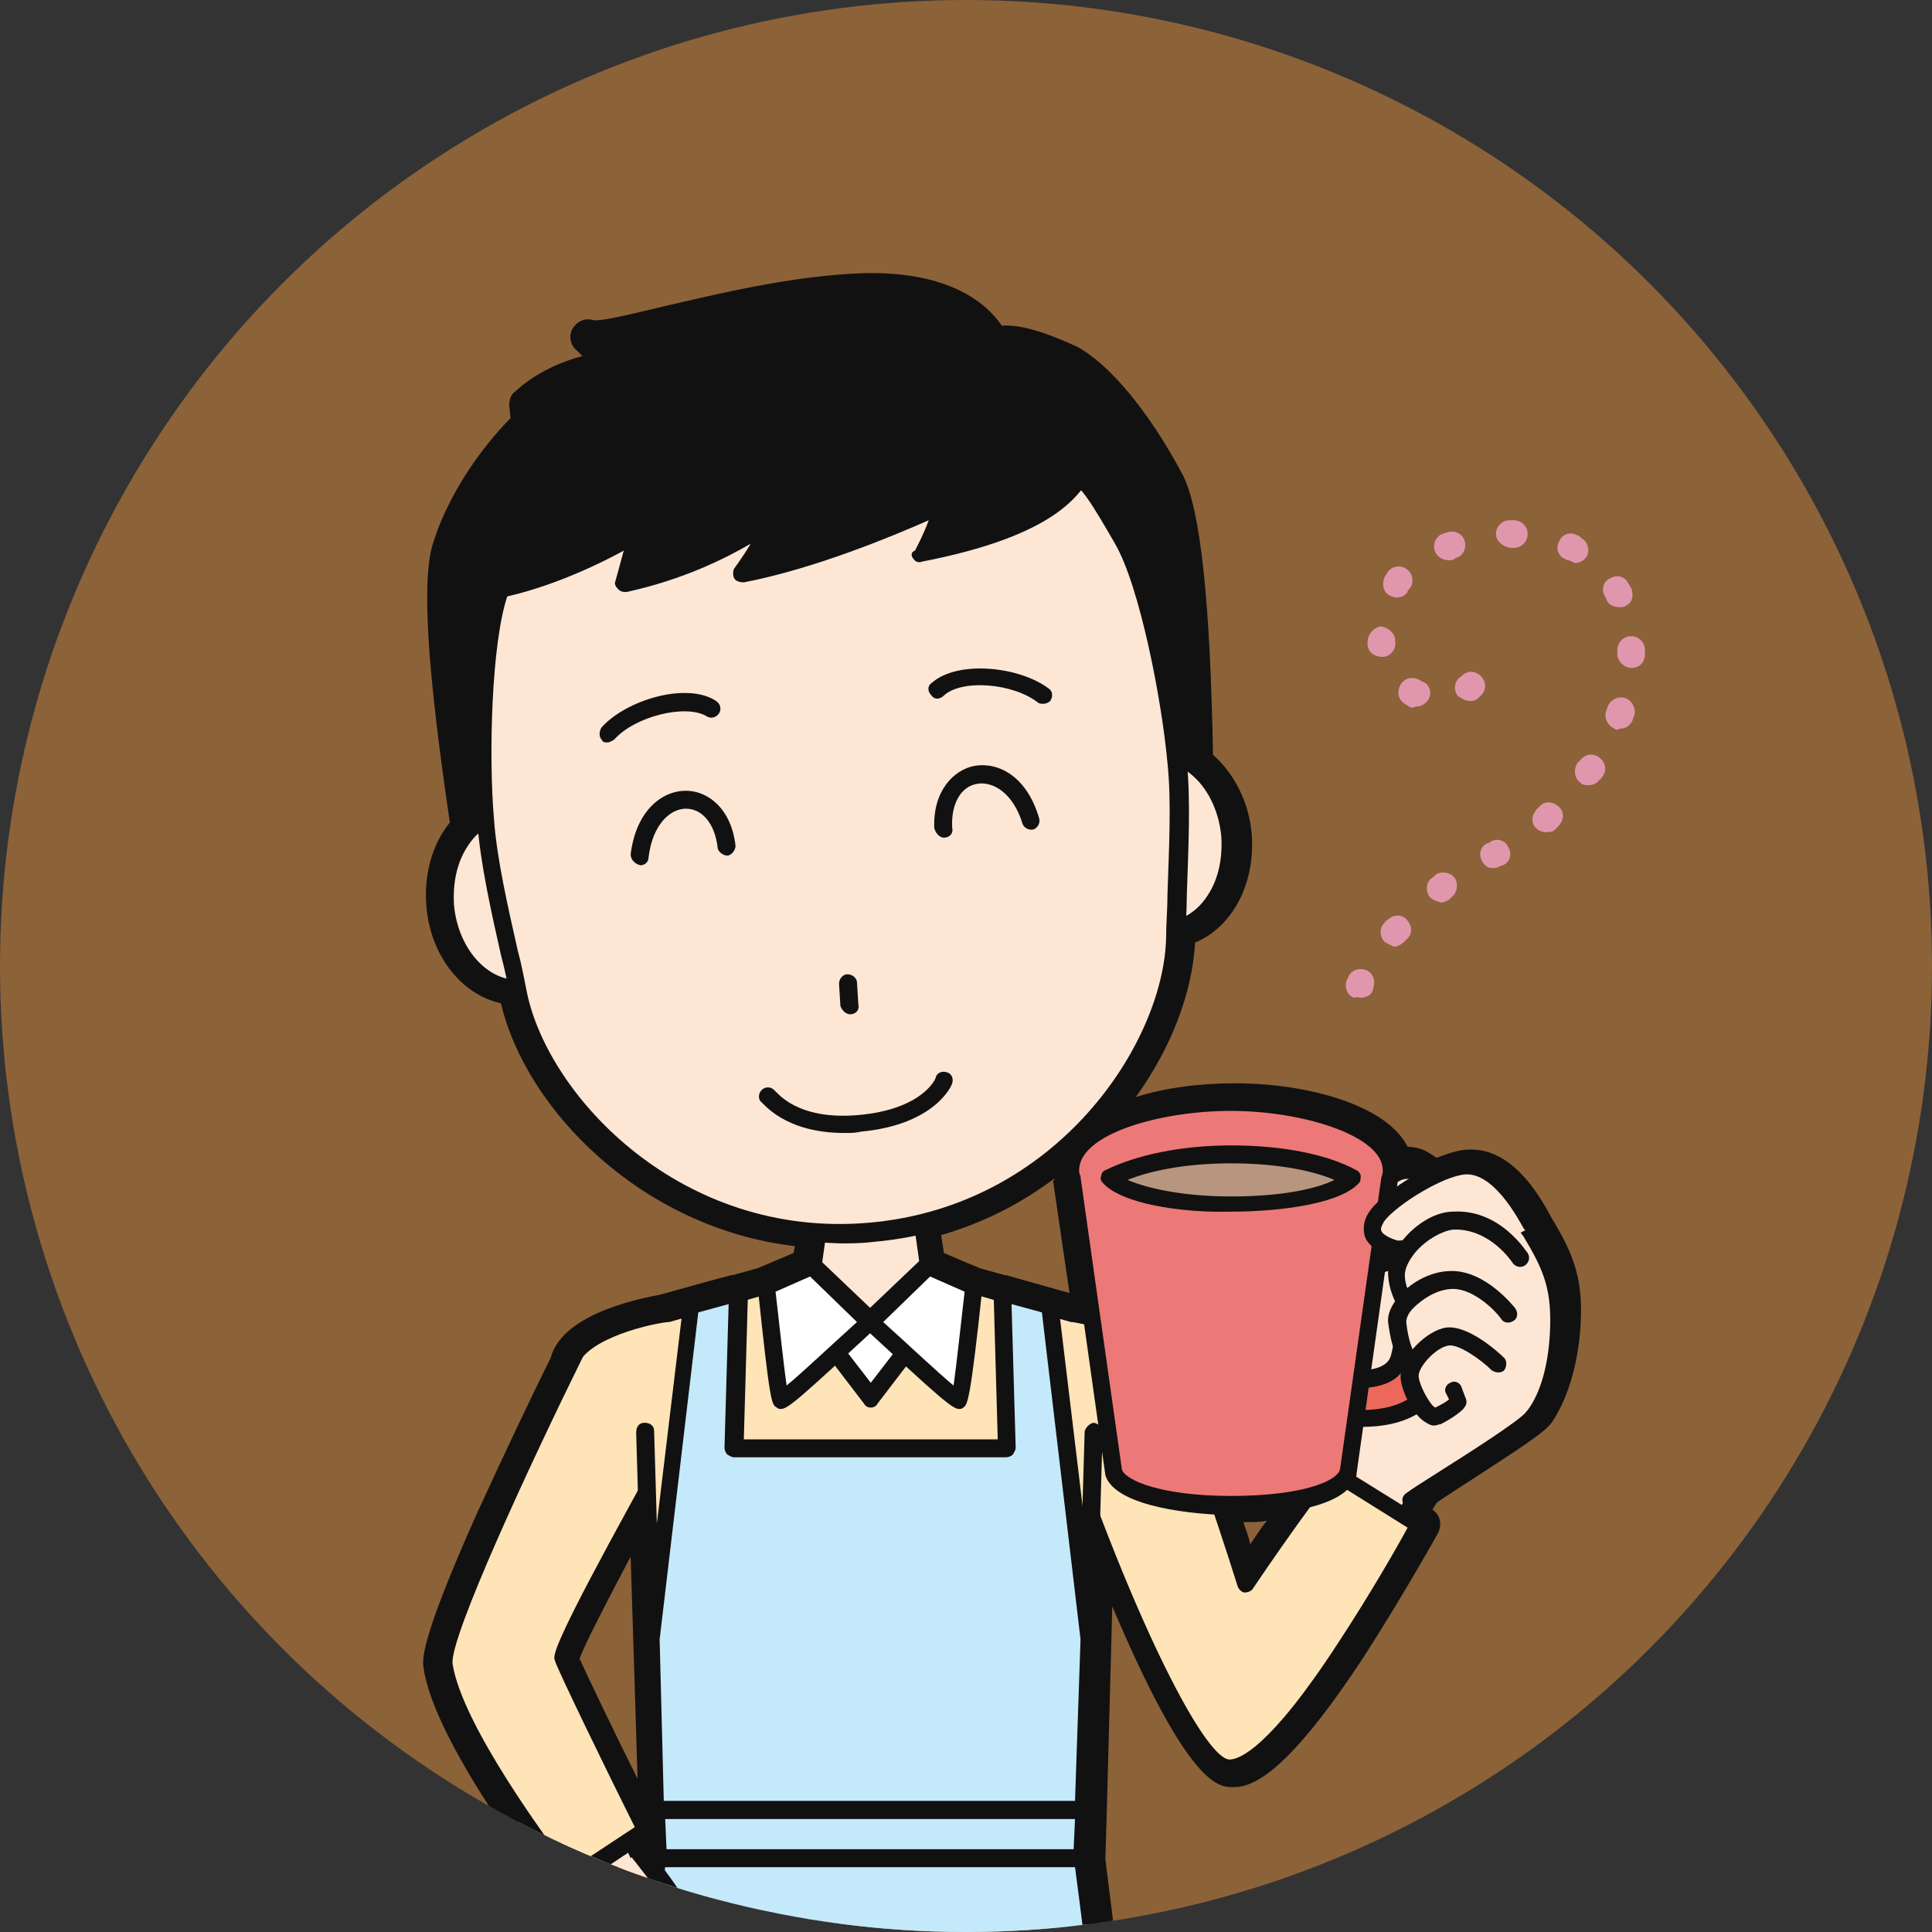 <?xml version="1.0" encoding="utf-8"?>
<!-- Generator: Adobe Illustrator 21.1.0, SVG Export Plug-In . SVG Version: 6.00 Build 0)  -->
<svg version="1.1" id="Layer_1" xmlns="http://www.w3.org/2000/svg" xmlns:xlink="http://www.w3.org/1999/xlink" x="0px" y="0px"
	 viewBox="0 0 140 140" style="enable-background:new 0 0 140 140;" xml:space="preserve">
<rect x="0" y="0" width="140" height="140" fill="#333333" stroke="none"/>
<style type="text/css">
	.st0{fill:#8C6239;}
	.st1{clip-path:url(#SVGID_2_);}
	.st2{fill:#111111;}
	.st3{fill:#CC9E75;}
	.st4{fill:#DCB197;}
	.st5{fill:#B1B0B1;}
	.st6{fill:#FFE4B8;}
	.st7{fill:#FEE6D5;}
	.st8{fill:#C4E9FB;}
	.st9{fill:#FFFFFF;}
	.st10{fill:#EB685A;}
	.st11{fill:#EC7978;}
	.st12{fill:#B7957F;}
	.st13{fill:#E097AE;}
</style>
<g>
	<circle class="st0" cx="70" cy="70" r="70"/>
	<g>
		<defs>
			<circle id="SVGID_1_" cx="70" cy="70" r="70"/>
		</defs>
		<clipPath id="SVGID_2_">
			<use xlink:href="#SVGID_1_"  style="overflow:visible;"/>
		</clipPath>
		<g class="st1">
			<g>
				<g>
					<path class="st2" d="M79.1,95.4c-0.7-0.2-1.3-0.2-1.3-0.2l0,0l-3.7-1l-1.5-0.4l0,0l-2-0.6l0,0l0,0l-3.3-1.4l-0.5-3.1
						C78.6,85.7,85,75,85.1,67.9c0-0.2,0-0.3,0-0.5c2.6-0.5,4.4-3.4,4.1-6.8c-0.2-2.3-1.3-4.2-2.8-5.2c-0.1-7.1-0.4-17.3-2-20.3
						c-2.5-4.7-5.2-7.8-7.1-8.8c-3-1.5-4.7-1.5-5.5-1.3c-0.5-1.1-2.5-4.2-9.5-4c-8.5,0.3-18,3.9-19.8,3.3l2.7,2.2
						c0,0-4.2-0.1-7.1,2.6l0.1,1.5c0,0-4.1,3.8-5.7,8.9C31.6,42.9,33,53,34.2,60c-1.3,1.3-2,3.3-1.8,5.6c0.3,3.4,2.6,6,5.2,6
						c0,0.2,0.1,0.3,0.1,0.5C39,79,47.1,88.5,59.2,89.2l-0.4,2.5l-3.3,1.4l0,0l0,0l-2,0.6l0,0L52,94.1l-3.7,1l0,0
						c-0.2,0-6.5,1-7.1,3.8c-1.9,3.9-9.5,19.5-9.1,21.9c0.7,5.2,8.9,15.7,8.9,15.7l0.7-0.4c0.3,0.4,0.6,0.7,0.8,1
						c-0.9,1.9-1.6,5.8-1.4,6.8c0.2,2.1,1,4.6,1,4.6s2.2,3.3,3.1,3.2c0.3-0.1,0.5-0.2,0.7-0.4c0,0.6-0.1,1.1-0.1,1.7
						c-1,21.6-1.3,30.8-1.3,30.8h4l2.1,35.4l-0.8,4.6h0.6L49,225l-2.4,1.5l-0.3,3.1h14.2l-1-6h0.7l1.7-40h1.1h4.3L74,225l-0.8,4.6
						h17.6c0,0,0-2.5-0.3-3c-0.1-0.2-2.5-1.6-2.5-1.6l-3.5-2.2l0.3-0.1l-1.4-3.4l-2.2-35.8h0.3c0,0-0.3-9.1-1.3-30.8
						c0-0.6-0.1-1.2-0.1-1.8h0l0,0c-0.5-7.3-1.8-16.3-1.8-16.3l0.1-3.5h0v0h0l0.2-8.8l0.4-12.1c2.5,6.6,7.3,17.9,9.9,17.9
						c4.2,0.1,13.7-17.7,13.7-17.7l-1-0.6c0.4-0.8,0.7-1.4,0.9-1.9c1.9-1.2,7.8-4.9,8.4-5.8c0.4-0.5,1.5-2.3,1.8-5.8
						c0.3-3.5-0.4-5.1-1.9-7.6c-0.6-1.2-2.4-4.3-4.8-4.2c-0.8,0-1.8,0.4-2.9,1c-0.1-0.4-0.4-0.8-0.8-1c-0.6-0.3-1.2-0.2-1.7,0.1
						c-0.1-2.7-5.2-4.8-11.6-4.8c-6.4,0-11.6,2.2-11.6,4.9c0,0.2,0,0.4,0.1,0.6L79.1,95.4z M88.3,109c0.3,0,0.6,0,0.9,0
						c2.1,0,3.9-0.2,5.4-0.5c-1,1.4-2.6,3.6-4.4,6.3C89.8,113.5,89.1,111.3,88.3,109z M46.3,144.5c0-0.4,0.2-0.7,0.3-1
						c-0.1,0.6-0.1,1.3-0.2,2C46.3,145.1,46.3,144.8,46.3,144.5z M47.6,131.2l0.1,3.5c0,0-0.1,0.4-0.1,1.1c-0.7-0.9-1.3-1.6-1.3-1.6
						l-0.1,0.1c-0.1-0.3-0.3-0.6-0.4-0.9l0.9-0.6c0,0-5.8-11.9-6-12.4c-0.1-0.7,3.8-8,6.2-12.2l0.4,14.3L47.6,131.2L47.6,131.2
						L47.6,131.2L47.6,131.2z"/>
				</g>
				<g>
					<path class="st2" d="M45.3,230.4c-0.2-0.3-0.4-0.6-0.3-1l0.3-3.1c0-0.4,0.3-0.7,0.6-1l2.3-1.4l0.5-0.4c0-0.1,0-0.1,0-0.2
						l0.7-4.4l-2.1-34.1h-2.8c-0.3,0-0.7-0.1-0.9-0.4c-0.2-0.2-0.4-0.6-0.4-0.9c0-0.1,0.3-9.4,1.3-30.8c-0.7-0.3-1.8-1.1-3.6-3.7
						c-0.1-0.1-0.1-0.2-0.2-0.3c0-0.1-0.8-2.6-1.1-4.8c-0.2-1.2,0.4-4.1,1.1-6.2c-0.3,0-0.6-0.2-0.8-0.5c-0.3-0.4-8.4-10.8-9.2-16.3
						c-0.1-0.6-0.3-1.9,3.8-11.1c2.1-4.6,4.4-9.4,5.4-11.4c0.9-3.4,7.1-4.4,8-4.6l3.6-1l1.5-0.4c0,0,0.1,0,0.1,0l1.8-0.5l2.6-1.1
						l0.1-0.5c-11.1-1.3-19.5-9.9-21.3-17.6c-2.8-0.6-5.1-3.4-5.4-7c-0.2-2.3,0.4-4.5,1.7-6.1C31,48.8,30.5,42,31.4,39.3
						c1.4-4.4,4.4-7.8,5.6-9l-0.1-0.9c0-0.4,0.1-0.8,0.4-1c1.5-1.4,3.4-2.2,4.9-2.6l-0.4-0.4c-0.5-0.4-0.6-1.1-0.3-1.6
						c0.3-0.5,0.9-0.8,1.5-0.6c0.6,0.1,3-0.5,5.1-1c3.9-0.9,9.2-2.2,14.3-2.4c6.4-0.2,9.1,2.2,10.2,3.8c1.4-0.1,3.2,0.5,5.4,1.5
						c2.3,1.2,5.2,4.6,7.7,9.3c1.3,2.5,2,9.3,2.2,20.3c1.5,1.3,2.6,3.4,2.8,5.7c0.3,3.6-1.4,6.8-4.1,7.9c-0.2,3.6-1.7,7.6-4.3,11.2
						c2.2-0.7,4.7-1,7.2-1c5.3,0,11,1.6,12.5,4.6c0.4,0,0.9,0.1,1.3,0.3c0.2,0.1,0.5,0.3,0.8,0.5c0.8-0.3,1.6-0.6,2.4-0.6
						c0,0,0.1,0,0.1,0c2.9,0,4.8,3,5.8,4.9c1.7,2.8,2.4,4.6,2.1,8.3c-0.3,3.5-1.4,5.6-2,6.5c-0.5,0.8-2.6,2.1-6.9,4.9
						c-0.6,0.4-1.1,0.7-1.5,1c-0.1,0.2-0.2,0.3-0.3,0.5c0.6,0.4,0.7,1.1,0.4,1.7c0,0-2.5,4.5-5.4,9c-5.4,8.2-7.9,9.4-9.4,9.4
						c0,0,0,0-0.1,0c-1,0-3.2-0.1-8.7-13.1l-0.4,14.9c0,0,0,0,0,0l-0.1,3.4c0.1,1.1,1.3,9.5,1.7,16.3c0,0.6,0.1,1.2,0.1,1.8
						c1,21.4,1.3,30.7,1.3,30.8c0,0.3-0.1,0.6-0.3,0.8l2.1,34.7l1.3,3.2l2.7,1.7c2.6,1.5,2.7,1.8,2.9,2c0.2,0.2,0.5,0.8,0.5,3.7
						c0,0.7-0.6,1.3-1.3,1.3H73.2c-0.4,0-0.7-0.2-1-0.5c-0.2-0.3-0.3-0.7-0.3-1l0.8-4.4l-6.5-40.1h-3.1l-1.7,38.8
						c0,0.4-0.2,0.8-0.5,1l0.8,4.8c0.1,0.4,0,0.7-0.3,1c-0.2,0.3-0.6,0.4-1,0.4H46.2C45.9,230.9,45.5,230.7,45.3,230.4z M58.2,223.8
						c-0.1-0.4,0-0.7,0.3-1c0.1-0.2,0.3-0.3,0.5-0.4l1.7-38.9c0-0.7,0.6-1.2,1.3-1.2h5.4c0.6,0,1.2,0.5,1.3,1.1l6.7,41.4
						c0,0.1,0,0.3,0,0.4l-0.5,3.1h14.8c0-0.4,0-0.7-0.1-1c-0.4-0.3-1.3-0.8-2.1-1.3l-3.5-2.2c-0.4-0.3-0.7-0.8-0.6-1.3
						c0-0.1,0-0.1,0-0.2l-1-2.6c-0.1-0.1-0.1-0.3-0.1-0.4L80,183.7c0-0.3,0.1-0.7,0.3-0.9c-0.1-2.7-0.4-12.2-1.2-29.9
						c0-0.6-0.1-1.2-0.1-1.7c0,0,0,0,0,0c-0.5-7.1-1.7-16.1-1.7-16.2c0-0.1,0-0.1,0-0.2l0.1-3.4c0,0,0-0.1,0-0.1c0-0.1,0-0.1,0-0.2
						l0.2-8.7l0.4-12.1c0-0.6,0.5-1.1,1.1-1.2c0.6-0.1,1.2,0.2,1.4,0.8c5,12.8,7.8,16.7,8.7,17.1c0.3,0,2.3-0.6,7.3-8.2
						c2-3.1,3.8-6.2,4.7-7.7c-0.5-0.4-0.7-1-0.4-1.6c0.4-0.8,0.7-1.4,0.9-1.8c0.1-0.2,0.3-0.4,0.4-0.5c0.4-0.3,1.1-0.7,1.9-1.2
						c1.8-1.2,5.7-3.6,6.2-4.3c0.4-0.6,1.3-2.2,1.5-5.2c0.3-3.2-0.3-4.5-1.8-6.9c0,0,0-0.1,0-0.1c-0.8-1.6-2.2-3.5-3.5-3.5
						c0,0,0,0,0,0c-0.5,0-1.4,0.3-2.4,0.9c-0.3,0.2-0.7,0.2-1.1,0.1c-0.3-0.1-0.6-0.4-0.7-0.8c0-0.1-0.1-0.2-0.1-0.2
						c-0.1,0-0.3-0.1-0.5,0.1c-0.4,0.2-0.9,0.2-1.3,0c-0.4-0.2-0.6-0.6-0.7-1.1c0-1.5-4.1-3.6-10.3-3.6c-6.3,0-10.3,2.1-10.3,3.6
						c0,0.1,0,0.1,0,0.2c0,0.1,0,0.1,0,0.2l1.4,10c0.1,0.4-0.1,0.8-0.4,1.1c-0.3,0.3-0.7,0.4-1.1,0.3c-0.7-0.2-1.2-0.2-1.2-0.2h0
						c-0.1,0-0.2,0-0.3-0.1l-3.6-1l-1.4-0.4c0,0-0.1,0-0.1,0l-2-0.6c-0.1,0-0.1,0-0.1-0.1l-3.3-1.4c-0.4-0.2-0.7-0.5-0.8-1l-0.5-3.1
						c-0.1-0.6,0.3-1.3,1-1.4c11.6-2.8,17.2-13.3,17.4-19.4l0-0.5c0-0.6,0.5-1.1,1-1.2c1.9-0.4,3.3-2.7,3-5.4
						c-0.2-1.8-1-3.4-2.2-4.3c-0.3-0.2-0.5-0.6-0.5-1c-0.1-10.5-0.8-17.6-1.9-19.7c-2.5-4.7-5.1-7.5-6.6-8.2
						c-2.9-1.5-4.2-1.3-4.6-1.2c-0.6,0.2-1.3-0.1-1.5-0.7c-0.3-0.8-2-3.4-8.3-3.2c-4.8,0.1-9.9,1.4-13.7,2.3
						c-1.2,0.3-2.1,0.5-2.9,0.7l0.4,0.3c0.4,0.3,0.6,0.9,0.4,1.4c-0.2,0.5-0.7,0.8-1.2,0.8c0,0-3.3-0.1-5.7,1.9l0.1,0.8
						c0,0.4-0.1,0.8-0.4,1c0,0-3.8,3.7-5.4,8.4c-0.7,2.2-0.1,9.4,1.6,19.7c0.1,0.4-0.1,0.8-0.4,1.1c-1.1,1.1-1.6,2.8-1.4,4.6
						c0.2,2.7,2,4.8,3.9,4.8c0.6,0,1.1,0.4,1.2,1l0.1,0.5c1.2,6.1,8.5,15.4,20.4,16.1c0.4,0,0.7,0.2,0.9,0.5c0.2,0.3,0.3,0.6,0.3,1
						l-0.4,2.5c-0.1,0.4-0.4,0.8-0.8,1l-3.3,1.4c0,0-0.1,0-0.1,0l-2.1,0.6c0,0-0.1,0-0.1,0l-5.1,1.4v0c-0.1,0-0.1,0-0.2,0
						c-2,0.3-5.7,1.4-6,2.8c0,0.1-0.1,0.2-0.1,0.3c-5.4,11-9.1,19.7-9,21.2c0.5,3.6,5.4,10.8,8,14.2c0.5-0.1,1,0,1.4,0.4
						c0.3,0.4,0.6,0.7,0.8,1c0.3,0.4,0.4,0.9,0.2,1.3c-0.8,1.9-1.5,5.3-1.4,6c0,0,0,0.1,0,0.1c0.2,1.6,0.7,3.6,0.9,4.1
						c0.7,1,1.4,1.9,1.9,2.3c0.4-0.3,0.9-0.4,1.3-0.2c0.5,0.2,0.8,0.7,0.8,1.3c0,0.6-0.1,1.1-0.1,1.6c-0.8,16.9-1.1,26.2-1.2,29.5
						h2.7c0.7,0,1.2,0.5,1.3,1.2L52,219c0,0.1,0,0.2,0,0.3l-0.6,3.4c0.1,0.1,0.3,0.3,0.3,0.5c0.2,0.5,0.1,1-0.3,1.4l-1.6,1.4
						c-0.1,0.1-0.1,0.1-0.2,0.1l-1.9,1.2l-0.1,1.1H59L58.2,223.8z M44.9,150.3L44.9,150.3L44.9,150.3z M76.4,85.4
						c-2.4,1.8-5.1,3.2-8.2,4.1l0.2,1.3l2.6,1.1l1.8,0.5c0,0,0.1,0,0.1,0l4.6,1.3l-1.2-8.2C76.4,85.6,76.4,85.5,76.4,85.4z M43,23.3
						C43,23.3,43,23.3,43,23.3C43,23.3,43,23.3,43,23.3z M45.1,145.7c0-0.4-0.1-0.8-0.1-1c0-0.1,0-0.1,0-0.2c0-0.5,0.2-1,0.4-1.5
						c0.3-0.6,0.9-0.8,1.5-0.7c0.6,0.2,1,0.7,0.9,1.4c-0.1,0.6-0.1,1.3-0.2,2c-0.1,0.6-0.6,1.1-1.3,1.1c0,0,0,0,0,0
						C45.7,146.8,45.2,146.3,45.1,145.7z M46.5,136.5c-0.3-0.4-0.7-0.8-0.9-1.1c-0.3-0.1-0.5-0.4-0.7-0.7l-0.4-0.9
						c-0.2-0.6-0.1-1.2,0.5-1.6l0,0c-5.4-11-5.5-11.5-5.6-11.7c-0.1-0.6-0.3-1.2,6.3-13.1c0.3-0.5,0.9-0.8,1.4-0.6
						c0.6,0.1,1,0.6,1,1.2l0.4,14.3l0.2,8.7c0,0.1,0,0.1,0,0.2c0,0,0,0.1,0,0.1l0.1,3.4c0,0.1,0,0.1,0,0.2c0,0-0.1,0.4-0.1,1.1
						c-0.1,0.5-0.4,0.9-0.9,1.1c-0.1,0-0.2,0-0.3,0C47.1,137.1,46.8,136.9,46.5,136.5z M42,120.2c0.5,1.1,2.4,5.1,4.2,8.7l-0.2-6.5
						l-0.3-9.6C43,117.9,42.2,119.6,42,120.2z M42,120.4L42,120.4L42,120.4z M90,116.1c-0.5-0.1-0.9-0.4-1-0.9
						c-0.4-1.2-1-3.1-1.8-5.7c-0.1-0.4-0.1-0.8,0.2-1.2c0.2-0.3,0.6-0.5,1.1-0.5c0.3,0,0.6,0,0.8,0c2,0,3.7-0.2,5.1-0.5
						c0.5-0.1,1.1,0.1,1.3,0.5c0.3,0.4,0.3,1,0,1.4c-1,1.3-2.5,3.5-4.4,6.2c-0.2,0.4-0.6,0.6-1.1,0.6
						C90.1,116.1,90.1,116.1,90,116.1z M90.1,110.3c0.2,0.6,0.4,1.1,0.5,1.6c0.4-0.6,0.8-1.2,1.2-1.7
						C91.3,110.3,90.7,110.3,90.1,110.3z"/>
				</g>
			</g>
			<g>
				<g>
					<path class="st3" d="M57.4,24.1C85.6,21.6,84.6,41,84.6,41l2,23.3l-24,4.6L60,69.1l-24.4-0.4l-2.1-23.3
						C33.5,45.5,29.1,26.6,57.4,24.1z"/>
					<path class="st2" d="M60,69.7l-24.4-0.4c-0.3,0-0.6-0.3-0.6-0.6l-2.1-23.2c-0.1-0.6-1.3-6.8,2.9-12.6
						c3.9-5.4,11.2-8.6,21.6-9.5h0c10.4-0.9,18.1,1,22.9,5.6c5.1,5,5,11.2,5,11.9l2,23.2c0,0.3-0.2,0.6-0.5,0.7l-24,4.6
						c0,0,0,0-0.1,0L60,69.7C60,69.7,60,69.7,60,69.7C60,69.7,60,69.7,60,69.7z M85.9,63.7L84,41c0,0,0-0.1,0-0.1
						c0-0.1,0.2-6.2-4.6-11c-4.5-4.4-11.9-6.1-21.9-5.3c-10,0.9-16.9,3.9-20.7,9c-4,5.5-2.7,11.5-2.7,11.6c0,0,0,0.1,0,0.1l2,22.7
						L60,68.4l2.5-0.2L85.9,63.7z"/>
				</g>
				<g>
					<path class="st2" d="M35.4,67.2L35.4,67.2c0,0-4.5-22.4-2.8-27.5c1.6-5.1,5.7-8.9,5.7-8.9l-0.1-1.5c2.9-2.7,7.1-2.6,7.1-2.6
						l-2.7-2.2c1.7,0.6,11.2-3.1,19.8-3.3c7-0.2,9,2.8,9.5,4c0.8-0.2,2.5-0.2,5.5,1.3c1.9,0.9,4.6,4,7.1,8.8c2.5,4.7,2,27.5,2,27.5
						L35.4,67.2z"/>
				</g>
				<g>
					<path class="st2" d="M35.4,67.8c0,0,0.1,0,0.1,0c0.3-0.1,0.6-0.4,0.5-0.7c0-0.2-4.4-22.3-2.8-27.1c1.6-4.9,5.5-8.6,5.5-8.6
						c0.1-0.1,0.2-0.3,0.2-0.5l-0.1-1.2c2.7-2.3,6.4-2.2,6.4-2.2c0.3,0,0.5-0.2,0.6-0.4s0-0.5-0.2-0.7l-1.4-1.2
						c1-0.2,2.4-0.5,4.2-0.9c3.8-0.9,9-2.2,13.9-2.3c1.7,0,7.3,0.1,8.9,3.6c0.1,0.3,0.5,0.4,0.8,0.4c0.6-0.2,2-0.2,5.1,1.2
						c1.5,0.7,4.2,3.4,6.9,8.5c2.4,4.5,1.9,27,1.9,27.2c0,0.4,0.3,0.6,0.6,0.6c0,0,0,0,0,0c0.3,0,0.6-0.3,0.6-0.6
						c0-0.9,0.5-23-2.1-27.8c-2.4-4.5-5.2-8-7.4-9c-2.3-1.1-4.1-1.6-5.5-1.4c-0.9-1.5-3.3-4.1-9.8-3.9c-5,0.1-10.3,1.4-14.1,2.4
						c-2.4,0.6-4.9,1.2-5.4,1c-0.3-0.1-0.6,0-0.8,0.3c-0.2,0.3-0.1,0.6,0.1,0.8l1.5,1.2c-1.6,0.2-4,0.9-5.9,2.7
						c-0.1,0.1-0.2,0.3-0.2,0.5l0.1,1.2c-0.9,0.9-4.2,4.4-5.6,9c-1.7,5.2,2.6,26.9,2.8,27.8C34.9,67.6,35.1,67.8,35.4,67.8z"/>
				</g>
				<g>
					<path class="st4" d="M82.1,221.3h-4l0.2,1.1H76l-1.3-1.3l-1.5,8.4h17.6c0,0,0-2.5-0.3-3c-0.1-0.2-2.5-1.6-2.5-1.6L82.1,221.3z"
						/>
					<path class="st2" d="M72.7,230c-0.1-0.1-0.2-0.3-0.1-0.5l1.5-8.4c0-0.2,0.2-0.4,0.4-0.5c0.2-0.1,0.5,0,0.6,0.1l1.1,1.1h1.2
						l-0.1-0.4c0-0.2,0-0.4,0.1-0.5c0.1-0.1,0.3-0.2,0.5-0.2h4c0.1,0,0.2,0,0.3,0.1l5.9,3.7c2.5,1.5,2.6,1.7,2.7,1.8
						c0.3,0.5,0.4,2.1,0.4,3.3c0,0.3-0.3,0.6-0.6,0.6H73.2C73,230.2,72.8,230.1,72.7,230z M90,227c-0.3-0.2-1.4-0.9-2.3-1.5
						l-5.8-3.6h-3.1l0.1,0.4c0,0.2,0,0.4-0.1,0.5c-0.1,0.1-0.3,0.2-0.5,0.2H76c-0.2,0-0.3-0.1-0.4-0.2l-0.5-0.4L74,229h16.2
						C90.1,228.1,90.1,227.3,90,227z M90,227L90,227L90,227z"/>
				</g>
				<g>
					<polygon class="st4" points="57.7,222.4 57.4,221.3 53.1,221.3 49,225 46.5,226.5 46.2,229.6 60.5,229.6 59.3,222.4 					"/>
					<path class="st2" d="M45.7,230c-0.1-0.1-0.2-0.3-0.2-0.5l0.3-3.1c0-0.2,0.1-0.4,0.3-0.5l2.4-1.5l4.1-3.7
						c0.1-0.1,0.3-0.2,0.4-0.2h4.3c0.3,0,0.6,0.2,0.6,0.5l0.2,0.7h1.1c0.3,0,0.6,0.2,0.6,0.5l1.2,7.2c0,0.2,0,0.4-0.1,0.5
						c-0.1,0.1-0.3,0.2-0.5,0.2H46.2C46,230.2,45.9,230.2,45.7,230z M58.7,223.1h-1c-0.3,0-0.6-0.2-0.6-0.5l-0.2-0.7h-3.5l-4,3.6
						c0,0-0.1,0-0.1,0.1l-2.2,1.3l-0.2,2.1h12.8L58.7,223.1z"/>
				</g>
				<g>
					<polygon class="st5" points="46.7,153.1 48.7,138.7 63,138.7 63.2,138.7 77.5,138.7 79.4,153.1 83.4,219.4 84.8,222.7 74,225 
						63.1,157.2 60.2,223.6 50,223.6 50.7,219 					"/>
					<path class="st2" d="M73.7,225.5c-0.1-0.1-0.2-0.3-0.3-0.4l-10-61.6l-2.6,60.2c0,0.3-0.3,0.6-0.6,0.6H50
						c-0.2,0-0.4-0.1-0.5-0.2c-0.1-0.1-0.2-0.3-0.1-0.5l0.7-4.5l-4-65.8c0,0,0-0.1,0-0.1l1.9-14.4c0-0.3,0.3-0.6,0.6-0.6h28.8
						c0.3,0,0.6,0.2,0.6,0.6l1.9,14.4c0,0,0,0,0,0l4,66.1l1.3,3.3c0.1,0.2,0.1,0.4,0,0.5c-0.1,0.2-0.2,0.3-0.4,0.3l-10.8,2.2
						c0,0-0.1,0-0.1,0C73.9,225.6,73.8,225.6,73.7,225.5z M82.8,219.6c0-0.1,0-0.1,0-0.2l-4-66.2l-1.9-13.8H49.2l-1.9,13.8l4,65.8
						c0,0,0,0.1,0,0.1l-0.6,3.8h8.9l2.8-65.8c0-0.3,0.3-0.6,0.6-0.6c0.3,0,0.6,0.2,0.7,0.5l10.9,67.1l9.4-1.9L82.8,219.6z"/>
				</g>
				<g>
					<g>
						<path class="st6" d="M41.1,99.4c0-3.1,7-4.2,7.2-4.2l0,0l11-3.1h7.6l11,3.1l0,0c0.2,0,7.2,1.1,7.2,4.2c0,0.1,0.1,1.8,0.1,1.8
							l-11.2,6.7v3.1H67h-2.5h-2.9h-2.5h-6.9v-3.1l-11.2-6.7C41.1,101.1,41.1,99.5,41.1,99.4z"/>
						<path class="st2" d="M51.6,110.9v-2.7l-10.9-6.5c-0.2-0.1-0.3-0.3-0.3-0.6c0-0.6,0.1-1.6,0.1-1.7c0-3.6,6.9-4.7,7.7-4.8
							l10.9-3.1c0.1,0,0.1,0,0.2,0h7.6c0.1,0,0.1,0,0.2,0L78,94.6c0.8,0.1,7.7,1.2,7.7,4.8c0,0.1,0,1.1,0.1,1.7
							c0,0.2-0.1,0.5-0.3,0.6l-10.9,6.5v2.7c0,0.4-0.3,0.6-0.6,0.6H52.3C51.9,111.5,51.6,111.2,51.6,110.9z M73.2,107.8
							c0-0.2,0.1-0.4,0.3-0.5l10.9-6.5c0-0.6-0.1-1.3-0.1-1.4c0-2.2-5.3-3.4-6.6-3.6c0,0-0.1,0-0.1,0l-10.8-3.1h-7.4l-10.9,3.1
							c0,0-0.1,0-0.1,0c-1.8,0.2-6.6,1.5-6.6,3.6c0,0.1,0,0.9-0.1,1.4l10.9,6.5c0.2,0.1,0.3,0.3,0.3,0.5v2.4h20.3V107.8z M40.5,99.4
							L40.5,99.4L40.5,99.4z"/>
					</g>
					<g>
						<polygon class="st7" points="58.2,96.2 67.9,96.2 66.8,88.5 59.3,88.5 						"/>
						<path class="st2" d="M57.7,96.6c-0.1-0.1-0.2-0.3-0.1-0.5l1.1-7.7c0-0.3,0.3-0.5,0.6-0.5h7.5c0.3,0,0.6,0.2,0.6,0.5l1.1,7.7
							c0,0.2,0,0.4-0.1,0.5c-0.1,0.1-0.3,0.2-0.5,0.2h-9.7C58,96.8,57.8,96.8,57.7,96.6z M66.3,89.2h-6.4l-0.9,6.4h8.2L66.3,89.2z"
							/>
					</g>
					<g>
						<path class="st7" d="M67.3,92.2l3.3,0.9c0,0-5.5,5.5-7.5,5.5c-2.1,0-7.5-5.5-7.5-5.5l3.3-0.9L67.3,92.2z"/>
					</g>
					<g>
						<path class="st2" d="M63.1,99.3c2.2,0,7.1-4.7,8-5.7c0.2-0.2,0.2-0.4,0.2-0.6c-0.1-0.2-0.2-0.4-0.4-0.5l-3.3-0.9
							c-0.3-0.1-0.7,0.1-0.8,0.4c-0.1,0.3,0.1,0.7,0.4,0.8l2.2,0.6c-2.2,2.1-5.2,4.5-6.3,4.5c-1.1,0-4.1-2.5-6.3-4.5l2.2-0.6
							c0.3-0.1,0.5-0.4,0.4-0.8c-0.1-0.3-0.4-0.5-0.8-0.4l-3.3,0.9c-0.2,0.1-0.4,0.2-0.4,0.5c-0.1,0.2,0,0.4,0.2,0.6
							C56,94.5,60.8,99.3,63.1,99.3z"/>
					</g>
				</g>
				<g>
					<path class="st7" d="M93.9,110.5c2.4-3.3,4.5-5.8,4.5-5.8l4.8,2.6c0,0-1.4,2.9-3.3,6.6L93.9,110.5z"/>
				</g>
				<g>
					<path class="st2" d="M99.8,114.5c0.2,0,0.5-0.1,0.6-0.3c1.9-3.6,3.3-6.6,3.3-6.6c0.1-0.3,0-0.7-0.3-0.8l-4.8-2.6
						c-0.3-0.2-0.6-0.1-0.8,0.2c0,0-2.1,2.6-4.5,5.9c-0.2,0.3-0.1,0.7,0.1,0.9c0.3,0.2,0.7,0.1,0.9-0.1c1.8-2.5,3.4-4.5,4.1-5.4
						l3.8,2.1c-0.5,1-1.6,3.3-3,6c-0.2,0.3,0,0.7,0.3,0.9C99.6,114.5,99.7,114.5,99.8,114.5z"/>
				</g>
				<g>
					<path class="st6" d="M84.8,98.5c0,0,4.1,12.1,5.4,16.4c3.6-5.2,5.9-8.4,5.9-8.4l6.6,4.1c0,0-9.6,17.7-13.7,17.7
						c-3.6-0.1-11.6-22.5-11.6-22.5L84.8,98.5z"/>
				</g>
				<g>
					<path class="st2" d="M89.1,128.8c0.8,0,3.1-0.3,8.9-9.1c2.9-4.4,5.3-8.9,5.3-8.9c0.2-0.3,0.1-0.7-0.2-0.8l-6.6-4.1
						c-0.3-0.2-0.6-0.1-0.8,0.2c0,0-2.1,2.8-5.2,7.3c-1.6-5-5-15-5-15.1c-0.1-0.3-0.5-0.5-0.8-0.4c-0.3,0.1-0.5,0.5-0.4,0.8
						c0,0.1,4.1,12.1,5.4,16.3c0.1,0.2,0.3,0.4,0.5,0.4c0.2,0,0.5-0.1,0.6-0.3c2.7-4,4.8-6.8,5.6-7.9l5.6,3.5
						c-0.7,1.3-2.7,4.8-5,8.3c-5,7.7-7.2,8.5-7.9,8.5c0,0,0,0,0,0c-1.6,0-6.1-8.3-11-22.1c-0.1-0.3-0.5-0.5-0.8-0.4
						c-0.3,0.1-0.5,0.5-0.4,0.8c0,0.1,2,5.7,4.5,11.3c5.1,11.6,7,11.6,7.7,11.7C89,128.8,89.1,128.8,89.1,128.8z"/>
				</g>
				<g>
					<path class="st7" d="M39.5,133.2c2.2,2.9,4,5.1,4,5.1l3.6-1.9c0,0-1.3-2.8-2.7-6.1L39.5,133.2z"/>
				</g>
				<g>
					<path class="st2" d="M43.5,139c0.1,0,0.2,0,0.3-0.1l3.6-1.9c0.3-0.2,0.4-0.5,0.3-0.8c0,0-1.3-2.8-2.7-6.1
						c-0.1-0.3-0.5-0.5-0.8-0.3c-0.3,0.1-0.5,0.5-0.3,0.8c1.1,2.4,2,4.6,2.5,5.6l-2.6,1.4c-0.6-0.8-2-2.5-3.6-4.7
						c-0.2-0.3-0.6-0.3-0.9-0.1c-0.3,0.2-0.3,0.6-0.1,0.9c2.1,2.9,4,5.1,4,5.1C43.1,138.9,43.3,139,43.5,139z"/>
				</g>
				<g>
					<path class="st6" d="M41.6,98.1c0,0-9.9,20-9.6,22.8c0.7,5.2,8.9,15.7,8.9,15.7l5.7-3.8c0,0-5.8-11.9-6-12.4
						c-0.2-0.9,7.9-15.3,7.9-15.3L41.6,98.1z"/>
				</g>
				<g>
					<path class="st2" d="M41,137.1c0.1,0,0.2,0,0.4-0.1l5.7-3.8c0.3-0.2,0.4-0.5,0.2-0.8c-2.1-4.3-5.5-11.2-5.9-12.2
						c0.3-1.2,4.2-8.5,7.8-14.9c0.2-0.3,0.1-0.7-0.2-0.9c-0.3-0.2-0.7-0.1-0.9,0.2c0,0-2,3.6-4,7.3c-4.1,7.6-4,8.1-3.9,8.4
						c0.1,0.5,3.9,8.3,5.8,12.1l-4.7,3.1c-1.6-2.1-7.8-10.5-8.5-14.9c-0.3-1.8,5.7-14.7,9.5-22.4c0.2-0.3,0-0.7-0.3-0.9
						c-0.3-0.2-0.7,0-0.9,0.3c0,0.1-2.5,5.1-4.9,10.4c-5,10.9-4.8,12.2-4.7,12.8c0.8,5.3,8.7,15.5,9.1,16
						C40.6,137.1,40.8,137.1,41,137.1z"/>
				</g>
				<g>
					<polygon class="st6" points="79.3,103.8 78.3,138.4 65.1,138.4 61,138.4 47.8,138.4 46.8,103.8 					"/>
				</g>
				<g>
					<path class="st2" d="M47.8,139h30.5c0.3,0,0.6-0.3,0.6-0.6l1-34.6c0-0.4-0.3-0.6-0.6-0.7c-0.3,0-0.6,0.3-0.7,0.6l-1,33.9H48.4
						l-1-33.9c0-0.4-0.3-0.6-0.7-0.6c-0.4,0-0.6,0.3-0.6,0.7l1,34.6C47.2,138.8,47.4,139,47.8,139z"/>
				</g>
				<g>
					<path class="st8" d="M63.1,134.7H47.7c0,0-1.5,10.6-1.9,18.1c-1,21.6-1.3,30.8-1.3,30.8h18.5h18.5c0,0-0.3-9.1-1.3-30.8
						c-0.3-7.5-1.9-18.1-1.9-18.1H63.1z"/>
					<path class="st2" d="M44.1,184c-0.1-0.1-0.2-0.3-0.2-0.5c0-0.1,0.3-9.4,1.3-30.8c0.3-7.4,1.8-18,1.9-18.1
						c0-0.3,0.3-0.5,0.6-0.5h30.8c0.3,0,0.6,0.2,0.6,0.5c0,0.1,1.5,10.8,1.9,18.1c1,21.4,1.3,30.7,1.3,30.8c0,0.2-0.1,0.3-0.2,0.5
						c-0.1,0.1-0.3,0.2-0.5,0.2h-37C44.4,184.2,44.2,184.2,44.1,184z M79.7,152.8c-0.3-6.4-1.5-15.2-1.8-17.5H48.2
						c-0.3,2.3-1.5,11.1-1.8,17.5c-0.9,18.2-1.2,27.7-1.3,30.1h35.7C80.8,180.5,80.5,171.1,79.7,152.8z"/>
				</g>
				<g>
					<polygon class="st8" points="72.8,151 80.2,151 80,148.2 72.8,148.2 					"/>
					<path class="st2" d="M72.1,151v-2.9c0-0.4,0.3-0.6,0.6-0.6H80c0.3,0,0.6,0.3,0.6,0.6l0.2,2.9c0,0.2,0,0.4-0.2,0.5
						c-0.1,0.1-0.3,0.2-0.5,0.2h-7.4C72.4,151.7,72.1,151.4,72.1,151z M79.4,148.8h-6v1.6h6.1L79.4,148.8z"/>
				</g>
				<g>
					<polygon class="st8" points="53.4,151 45.9,151 46.2,148.2 53.4,148.2 					"/>
					<path class="st2" d="M45.5,151.4c-0.1-0.1-0.2-0.3-0.2-0.5l0.2-2.9c0-0.3,0.3-0.6,0.6-0.6h7.2c0.4,0,0.6,0.3,0.6,0.6v2.9
						c0,0.4-0.3,0.6-0.6,0.6h-7.4C45.7,151.7,45.6,151.6,45.5,151.4z M52.7,148.8h-6l-0.1,1.6h6.1V148.8z"/>
				</g>
				<g>
					<polygon class="st8" points="63.1,131.2 47.6,131.2 47.7,134.7 63.1,134.7 78.4,134.7 78.6,131.2 					"/>
					<path class="st2" d="M47,134.7l-0.1-3.5c0-0.2,0.1-0.3,0.2-0.5c0.1-0.1,0.3-0.2,0.5-0.2h31c0.2,0,0.3,0.1,0.5,0.2
						c0.1,0.1,0.2,0.3,0.2,0.5l-0.1,3.5c0,0.3-0.3,0.6-0.6,0.6H47.7C47.3,135.4,47,135.1,47,134.7z M77.9,131.8H48.2l0.1,2.2h29.5
						L77.9,131.8z"/>
				</g>
				<g>
					<polygon class="st8" points="63.1,131.2 47.6,131.2 47.2,118.8 50.1,94.7 53.5,93.7 53.2,104.9 63.1,104.9 72.9,104.9 
						72.6,93.7 76,94.7 78.9,118.8 78.6,131.2 					"/>
					<path class="st2" d="M46.9,131.2l-0.3-12.4c0,0,0-0.1,0-0.1l2.9-24.1c0-0.3,0.2-0.5,0.5-0.5l3.4-1c0.2-0.1,0.4,0,0.6,0.1
						c0.2,0.1,0.3,0.3,0.2,0.5l-0.3,10.6h18.4L72,93.7c0-0.2,0.1-0.4,0.2-0.5c0.2-0.1,0.4-0.2,0.6-0.1l3.4,1
						c0.2,0.1,0.4,0.3,0.5,0.5l2.9,24.1c0,0,0,0.1,0,0.1l-0.3,12.4c0,0.3-0.3,0.6-0.6,0.6h-31C47.2,131.8,46.9,131.6,46.9,131.2z
						 M78.3,118.8l-2.8-23.7l-2.2-0.6l0.3,10.4c0,0.2-0.1,0.3-0.2,0.5c-0.1,0.1-0.3,0.2-0.5,0.2H53.2c-0.2,0-0.3-0.1-0.5-0.2
						c-0.1-0.1-0.2-0.3-0.2-0.5l0.3-10.4l-2.2,0.6l-2.8,23.7l0.3,11.7h29.8L78.3,118.8z"/>
				</g>
				<g>
					<polygon class="st9" points="63.1,95.8 66.9,96.2 63.1,101.3 59.2,96.2 					"/>
					<path class="st2" d="M62.6,101.7l-3.9-5.1c-0.1-0.2-0.2-0.4-0.1-0.6c0.1-0.2,0.3-0.4,0.5-0.4l3.9-0.5c0.1,0,0.1,0,0.2,0
						l3.9,0.5c0.2,0,0.4,0.2,0.5,0.4s0.1,0.5-0.1,0.6l-3.9,5.1c-0.1,0.2-0.3,0.3-0.5,0.3C62.9,102,62.7,101.9,62.6,101.7z
						 M63.1,96.4l-2.7,0.3l2.7,3.5l2.7-3.5L63.1,96.4z"/>
				</g>
				<g>
					<path class="st9" d="M63.1,95.8l-4.2-4l-3.3,1.4c0,0,0.9,8.2,1.1,8.3C56.8,101.6,63.1,95.8,63.1,95.8z"/>
					<path class="st2" d="M56.3,102c-0.4-0.2-0.5-0.3-1.4-8.8c0-0.3,0.1-0.5,0.4-0.7l3.3-1.4c0.2-0.1,0.5,0,0.7,0.1l4.2,4
						c0.1,0.1,0.2,0.3,0.2,0.5c0,0.2-0.1,0.3-0.2,0.5c-5.4,5-6.4,5.9-6.9,5.9C56.5,102.1,56.4,102.1,56.3,102z M57.2,101.2
						L57.2,101.2L57.2,101.2z M58.7,92.5l-2.5,1.1c0.3,2.6,0.6,5.4,0.8,6.8c1.1-0.9,3.1-2.8,5.1-4.6L58.7,92.5z"/>
				</g>
				<g>
					<path class="st9" d="M63.1,95.8l4.2-4l3.3,1.4c0,0-0.9,8.2-1.1,8.3C69.3,101.6,63.1,95.8,63.1,95.8z"/>
					<path class="st2" d="M62.6,96.2c-0.1-0.1-0.2-0.3-0.2-0.5c0-0.2,0.1-0.3,0.2-0.5l4.2-4c0.2-0.2,0.5-0.2,0.7-0.1l3.3,1.4
						c0.3,0.1,0.4,0.4,0.4,0.7c-0.9,8.5-1.1,8.6-1.4,8.8c-0.1,0.1-0.2,0.1-0.3,0.1C69,102.1,68,101.2,62.6,96.2z M68.9,101.2
						L68.9,101.2L68.9,101.2z M67.4,92.5L64,95.8c2,1.8,4,3.7,5.1,4.6c0.2-1.4,0.5-4.2,0.8-6.8L67.4,92.5z"/>
				</g>
				<g>
					<path class="st7" d="M80,61.5c0.3,3.5,2,6.3,4.8,6.1c2.8-0.2,4.8-3.3,4.4-6.9c-0.3-3.5-2.8-6.2-5.6-6
						C80.9,54.9,79.7,57.9,80,61.5z"/>
					<path class="st2" d="M81,66.3c-0.9-1.2-1.4-2.8-1.6-4.8c-0.2-1.9,0.1-3.7,0.7-5c0.7-1.5,1.9-2.4,3.5-2.5
						c3.1-0.3,5.9,2.7,6.3,6.6c0.2,1.9-0.3,3.7-1.2,5.1c-0.9,1.5-2.3,2.3-3.9,2.5c-0.1,0-0.3,0-0.4,0C83.1,68.2,81.9,67.5,81,66.3z
						 M83.7,55.3c-1.1,0.1-1.9,0.7-2.5,1.8c-0.5,1.1-0.7,2.6-0.6,4.3v0c0.1,1.7,0.6,3.1,1.3,4.1c0.7,1,1.6,1.4,2.7,1.3
						c1.1-0.1,2.2-0.8,2.9-1.9c0.8-1.2,1.1-2.7,1-4.3c-0.3-3.1-2.3-5.4-4.6-5.4C83.9,55.3,83.8,55.3,83.7,55.3z"/>
				</g>
				<g>
					<path class="st7" d="M41.5,64.8c0.3,3.5-0.9,6.5-3.6,6.8c-2.8,0.2-5.3-2.4-5.6-6C32,62.1,34,59,36.8,58.8
						C39.5,58.5,41.2,61.3,41.5,64.8z"/>
					<path class="st2" d="M31.7,65.7c-0.2-1.9,0.3-3.7,1.2-5.1c0.9-1.5,2.3-2.3,3.9-2.5c2.9-0.3,5.1,2.3,5.4,6.6v0
						c0.4,4.3-1.3,7.2-4.2,7.5c-0.1,0-0.3,0-0.4,0C34.6,72.3,32,69.4,31.7,65.7z M40.9,64.9c-0.2-2.7-1.4-5.7-4.1-5.5
						c-1.1,0.1-2.2,0.8-2.9,1.9c-0.8,1.2-1.1,2.7-1,4.3c0.3,3.2,2.5,5.6,4.9,5.4C40.5,70.8,41.1,67.6,40.9,64.9L40.9,64.9z"/>
				</g>
				<g>
					<path class="st7" d="M63.1,89.2c-14.2,1.2-23.9-9.5-25.4-17.1c-0.7-3.5-2-8.7-2.4-12.6c-0.4-4.8-0.2-13.2,1-16.6
						c3.5-9.7,2.4-5.2,22.2-6.9c19.8-1.7,17.9-6,23,2.9c1.8,3.2,3.5,11.4,3.9,16.2c0.3,3.9-0.1,9.3-0.2,12.8
						C85,75.7,77.2,88,63.1,89.2z"/>
				</g>
				<g>
					<path class="st2" d="M45.2,84.5c-4.2-3.3-7.4-8-8.2-12.2c-0.2-0.9-0.4-2-0.7-3.1c-0.7-3.1-1.5-6.7-1.7-9.5
						c-0.4-4.7-0.3-13.2,1-16.9c1.2-3.3,1.9-5.1,3.2-6.1c1.3-0.9,3-0.9,6.2-0.8c2.8,0.1,7,0.1,13.3-0.4c6.3-0.5,10.4-1.4,13.2-1.9
						c6.3-1.2,6.8-1.2,10.5,5.2c1.9,3.4,3.5,11.7,4,16.4c0.3,2.9,0.1,6.5,0,9.7c0,1.2-0.1,2.2-0.1,3.2c-0.1,4.3-2.4,9.5-6,13.5
						c-3,3.4-8.4,7.7-16.7,8.4h0c-0.8,0.1-1.6,0.1-2.3,0.1C53.7,89.9,48.5,87,45.2,84.5z M63,88.6c13.6-1.2,21.3-13,21.5-20.6
						c0-1,0.1-2.1,0.1-3.2c0.1-3.2,0.3-6.7,0-9.5c-0.4-4.5-2-12.8-3.8-15.9c-3.3-5.7-3.3-5.7-9.1-4.5c-2.8,0.5-7,1.4-13.3,1.9
						S47.9,37.1,45,37c-5.9-0.1-5.9-0.1-8.2,6.1c-1.2,3.4-1.4,11.8-1,16.3c0.2,2.8,1,6.3,1.7,9.4c0.3,1.1,0.5,2.2,0.7,3.2
						C39.8,79.5,49.4,89.8,63,88.6L63,88.6z"/>
				</g>
				<g>
					<path class="st2" d="M36.1,40.2l-0.8,2.6c5.2-0.8,10.9-4.4,10.9-4.4l-1.1,3.8c7-1.6,10.9-4.9,10.9-4.9
						c-0.6,1.5-2.5,4.2-2.5,4.2c6.8-1.3,14.5-5.1,14.5-5.1c-0.3,1.5-1.5,3.7-1.5,3.7c10.3-2,11.3-5,12.2-6.5l-0.4-3.4L38,33.5
						L36.1,40.2z"/>
				</g>
				<g>
					<path class="st2" d="M35.3,43.5C35.3,43.5,35.4,43.5,35.3,43.5c3.9-0.6,7.9-2.5,9.9-3.6l-0.6,2.2c-0.1,0.2,0,0.4,0.2,0.6
						c0.2,0.2,0.4,0.2,0.6,0.2c4.1-0.9,7.1-2.4,9-3.5c-0.6,1-1.2,1.8-1.2,1.8c-0.1,0.2-0.1,0.5,0,0.7c0.1,0.2,0.4,0.3,0.7,0.3
						c5.2-1,10.9-3.4,13.4-4.5c-0.4,1.1-1,2.2-1,2.2C66,40,66,40.3,66.2,40.5c0.1,0.2,0.4,0.3,0.6,0.2c9.8-1.9,11.5-4.9,12.4-6.5
						c0.1-0.1,0.1-0.2,0.2-0.3c0.2-0.3,0.1-0.7-0.2-0.9c-0.3-0.2-0.7-0.1-0.9,0.2c-0.1,0.1-0.1,0.2-0.2,0.3
						c-0.8,1.4-2.2,3.8-10.3,5.6c0.4-0.8,0.8-1.8,1-2.7c0.1-0.2,0-0.5-0.2-0.6s-0.5-0.2-0.7-0.1c-0.1,0-6.6,3.3-12.9,4.7
						c0.6-0.9,1.3-2.2,1.7-3c0.1-0.3,0-0.6-0.2-0.8c-0.2-0.2-0.6-0.2-0.8,0c0,0-3.5,2.9-9.6,4.5l0.8-2.7c0.1-0.3,0-0.5-0.2-0.7
						c-0.2-0.2-0.5-0.2-0.7,0C45.9,38,41,41,36.2,42l0.5-1.6c0.1-0.3-0.1-0.7-0.4-0.8c-0.3-0.1-0.7,0.1-0.8,0.4l-0.8,2.6
						c-0.1,0.2,0,0.4,0.1,0.6C34.9,43.4,35.1,43.5,35.3,43.5z"/>
				</g>
				<g>
					<path class="st2" d="M61.2,82.1c0.4,0,0.8,0,1.2-0.1c5.4-0.5,6.6-3.4,6.6-3.5c0.1-0.3,0-0.7-0.4-0.8c-0.3-0.1-0.7,0-0.8,0.4
						c0,0.1-1,2.3-5.6,2.7c-4.5,0.4-5.9-1.7-6-1.7c-0.2-0.3-0.6-0.4-0.9-0.2c-0.3,0.2-0.4,0.6-0.2,0.9
						C55.3,79.9,56.8,82.1,61.2,82.1z"/>
				</g>
				<g>
					<g>
						<path class="st2" d="M75.6,51c0.2,0,0.4-0.1,0.5-0.2c0.2-0.3,0.2-0.7-0.1-0.9c-2.1-1.6-6.6-2.1-8.5-0.4
							c-0.3,0.2-0.3,0.6,0,0.9c0.2,0.3,0.6,0.3,0.9,0c1.3-1.2,5-0.9,6.8,0.5C75.3,51,75.5,51,75.6,51z"/>
					</g>
					<g>
						<path class="st2" d="M44,53.8c0.2,0,0.3-0.1,0.5-0.2c1.5-1.7,5.2-2.6,6.7-1.7c0.3,0.2,0.7,0.1,0.9-0.2
							c0.2-0.3,0.1-0.7-0.2-0.9c-2.1-1.4-6.5-0.1-8.3,1.9c-0.2,0.3-0.2,0.7,0,0.9C43.7,53.8,43.8,53.8,44,53.8z"/>
					</g>
				</g>
				<g>
					<g>
						<path class="st2" d="M61.6,73.5C61.6,73.5,61.7,73.5,61.6,73.5c0.4,0,0.7-0.3,0.6-0.7l-0.1-1.6c0-0.3-0.3-0.6-0.7-0.6
							c-0.3,0-0.6,0.3-0.6,0.7l0.1,1.6C61,73.2,61.3,73.5,61.6,73.5z"/>
					</g>
				</g>
				<g>
					<path class="st2" d="M68.4,60.7C68.4,60.7,68.4,60.7,68.4,60.7c0.4,0,0.7-0.3,0.6-0.7c-0.1-1.7,0.6-3,1.8-3.2
						c1.1-0.2,2.6,0.6,3.3,2.9c0.1,0.3,0.5,0.5,0.8,0.4c0.3-0.1,0.5-0.5,0.4-0.8c-0.9-3.1-3-4.1-4.7-3.8c-1.5,0.3-3,1.8-2.9,4.5
						C67.8,60.4,68.1,60.7,68.4,60.7z"/>
				</g>
				<g>
					<path class="st2" d="M46.4,62.7c0.3,0,0.6-0.2,0.6-0.6c0.3-2.4,1.6-3.5,2.7-3.5h0c1.2,0,2.1,1.1,2.3,2.8c0,0.3,0.4,0.6,0.7,0.6
						c0.3,0,0.6-0.4,0.6-0.7c-0.3-2.7-2-4-3.6-4c0,0,0,0,0,0c-1.7,0-3.6,1.4-4,4.6C45.7,62.3,46,62.6,46.4,62.7
						C46.4,62.7,46.4,62.7,46.4,62.7z"/>
				</g>
				<g>
					<g>
						<path class="st7" d="M97.2,105.5c0,0-0.5-4.3-0.9-6.5C95.9,97,96.8,94,98,91c0.7-1.8,0.2-2.4,1.1-4.3c0.4-0.9,1.7-2.8,3.4-2.1
							c1.3,0.5,0.9,3,0.9,3l0.9,2.3c0,0,5.1-3.6,6.6-1c1.5,2.5,2.2,4.1,1.9,7.6c-0.3,3.5-1.4,5.3-1.8,5.8c-0.7,1-7.6,5.2-8.8,6
							L97.2,105.5z"/>
					</g>
					<g>
						<path class="st2" d="M102.3,109c0.1,0,0.3,0,0.4-0.1c0.3-0.2,1.2-0.8,2.2-1.4c4.1-2.6,6.3-4.1,6.8-4.8
							c0.6-0.8,1.6-2.8,1.9-6.1c0.3-3.5-0.4-5.2-2-8c-0.4-0.6-0.9-1-1.6-1.1c-1.8-0.4-4.1,0.9-5.2,1.6l-0.6-1.4
							c0.1-0.7,0.2-2.9-1.3-3.5c-1.8-0.8-3.4,0.8-4.2,2.4c-0.6,1.1-0.6,1.8-0.7,2.5c-0.1,0.5-0.1,1.1-0.4,1.8
							c-1.5,3.7-2.1,6.5-1.8,8.4c0.4,2.2,0.9,6.4,0.9,6.5c0,0.3,0.4,0.6,0.7,0.6c0.3,0,0.6-0.4,0.6-0.7c0,0-0.5-4.3-0.9-6.5
							c-0.3-1.6,0.3-4.3,1.7-7.7c0.4-0.9,0.4-1.6,0.5-2.1c0.1-0.6,0.1-1.2,0.6-2.1c0.1-0.2,1.2-2.3,2.5-1.8c0.6,0.3,0.6,1.7,0.5,2.4
							c0,0.1,0,0.2,0,0.3l0.9,2.3c0.1,0.2,0.2,0.3,0.4,0.4c0.2,0.1,0.4,0,0.5-0.1c0.9-0.6,3.4-2.1,4.9-1.8c0.4,0.1,0.6,0.3,0.8,0.6
							c1.5,2.5,2.1,3.9,1.9,7.2c-0.2,3.1-1.1,4.8-1.7,5.5c-0.4,0.6-4.5,3.2-6.4,4.4c-1.1,0.7-1.9,1.2-2.3,1.5
							c-0.3,0.2-0.4,0.6-0.1,0.9C101.9,108.9,102.1,109,102.3,109z"/>
					</g>
					<g>
						<g>
							<path class="st10" d="M98.5,89.4c0,0,2-1.9,3.9-1.2c1.9,0.7,3.4,2.3,2.1,10.5c-0.8,5.5-8.1,4-8.1,4l0.5-2.9
								c0,0,4,0.7,4.5-1.5c0.7-2.8,0.9-7.1,0.2-7.1s-3.2,1.1-3.2,1.1L98.5,89.4z"/>
							<path class="st2" d="M96.2,103.3c-0.3-0.1-0.6-0.4-0.5-0.7l0.5-2.9c0-0.2,0.1-0.3,0.3-0.4c0.1-0.1,0.3-0.1,0.5-0.1
								c0,0,3.4,0.6,3.8-1c0.6-2.4,0.7-5.4,0.5-6.3c-0.6,0.1-1.8,0.6-2.7,1c-0.2,0.1-0.4,0.1-0.6-0.1c-0.2-0.1-0.3-0.3-0.3-0.6
								l0.2-3c0-0.2,0.1-0.3,0.2-0.4c0.1-0.1,2.3-2.2,4.6-1.3c2.5,1,3.7,3.1,2.5,11.2c-0.2,1.5-0.9,2.7-2.1,3.5
								c-1.4,1-3.1,1.2-4.5,1.2C97.2,103.5,96.3,103.3,96.2,103.3z M99.1,89.7L99,91.4c0.9-0.3,2-0.7,2.5-0.7c0.3,0,0.5,0.1,0.7,0.3
								c0.8,1,0.3,5.5-0.2,7.5c-0.5,2.2-3.3,2.2-4.6,2l-0.3,1.6c1.1,0.1,3.6,0.3,5.2-0.9c0.9-0.6,1.4-1.5,1.6-2.7
								c1.3-8.7-0.5-9.4-1.7-9.9c-0.2-0.1-0.5-0.1-0.7-0.1C100.4,88.7,99.5,89.4,99.1,89.7z"/>
						</g>
						<g>
							<path class="st11" d="M77.6,84.8c0-2.7,5.2-4.9,11.6-4.9c6.4,0,11.6,2.2,11.6,4.9c0,0.2,0,0.4-0.1,0.6l-3,21.3
								c-0.4,1.5-3.8,2.4-8.5,2.4c-4.7,0-8.1-1-8.5-2.4l-3-21.3C77.6,85.2,77.6,85,77.6,84.8z"/>
							<path class="st2" d="M80.1,106.9C80.1,106.8,80.1,106.8,80.1,106.9l-3-21.3C77,85.3,77,85,77,84.8c0-3.1,5.4-5.5,12.2-5.5
								c6.9,0,12.2,2.4,12.2,5.5c0,0.2,0,0.5-0.1,0.7l-3,21.3c0,0,0,0.1,0,0.1c-0.7,2.5-6,2.9-9.1,2.9
								C85.2,109.7,80.7,108.9,80.1,106.9z M100.1,85.3C100.1,85.3,100.1,85.2,100.1,85.3c0.1-0.2,0.1-0.4,0.1-0.5
								c0-2.5-5.8-4.3-11-4.3s-11,1.7-11,4.3c0,0.1,0,0.3,0.1,0.4c0,0,0,0.1,0,0.1l3,21.2c0.3,0.8,2.9,1.9,7.9,1.9
								c5,0,7.6-1,7.9-1.9L100.1,85.3z M80.7,106.7L80.7,106.7L80.7,106.7z"/>
						</g>
						<g>
							<path class="st12" d="M89.2,83.6c3.6,0,6.8,0.7,8.8,1.7c-1,1.1-4.5,1.9-8.8,1.9c-4.3,0-7.8-0.8-8.8-1.9
								C82.4,84.3,85.6,83.6,89.2,83.6z"/>
							<path class="st2" d="M79.9,85.7c-0.1-0.1-0.2-0.3-0.1-0.5c0-0.2,0.2-0.4,0.3-0.4c2.2-1.1,5.5-1.8,9.1-1.8
								c3.6,0,6.9,0.6,9.1,1.8c0.2,0.1,0.3,0.3,0.3,0.4c0,0.2,0,0.4-0.1,0.5c-1.3,1.5-5.6,2.1-9.3,2.1
								C85.5,87.9,81.2,87.2,79.9,85.7z M89.2,84.3c-2.8,0-5.5,0.4-7.5,1.2c1.4,0.6,4,1.2,7.5,1.2c3.5,0,6.1-0.5,7.5-1.2
								C94.8,84.7,92.1,84.3,89.2,84.3z"/>
						</g>
					</g>
					<g>
						<path class="st7" d="M111,88.9c-0.6-1.2-2.4-4.3-4.8-4.2c-1.8,0.1-5.4,2.3-6.4,3.6c-1.3,1.9,1.4,2.4,1.4,2.4l3.6-0.2l1.6,0.8
							L111,88.9z"/>
					</g>
					<g>
						<path class="st2" d="M106.4,91.9c0.2,0,0.5-0.1,0.6-0.4c0.2-0.3,0-0.7-0.3-0.9l-1.6-0.8c-0.1,0-0.2-0.1-0.3-0.1l-3.5,0.2
							c-0.4-0.1-1.1-0.4-1.2-0.7c-0.1-0.2,0.1-0.5,0.2-0.7c0.9-1.2,4.3-3.3,5.9-3.4c2-0.1,3.7,3,4.2,3.9c0.2,0.3,0.5,0.4,0.9,0.3
							c0.3-0.2,0.4-0.5,0.3-0.9c-0.7-1.4-2.7-4.7-5.4-4.6c-2,0.1-5.8,2.4-6.9,3.9c-0.6,0.8-0.5,1.5-0.4,1.9c0.4,1.1,2,1.4,2.2,1.5
							c0,0,0.1,0,0.1,0l3.4-0.2l1.4,0.7C106.2,91.9,106.3,91.9,106.4,91.9z"/>
					</g>
					<g>
						<path class="st7" d="M110.2,91.4c0,0-1.7-2.8-4.9-2.7c-1.8,0.1-4.3,2.4-4.2,4c0.1,1.4,1.1,2.8,1.1,2.8l3-1.7l1.6,0.8
							L110.2,91.4z"/>
					</g>
					<g>
						<path class="st2" d="M102.3,96c0.1,0,0.2,0,0.3-0.1l2.7-1.5l1.3,0.6c0.3,0.2,0.7,0,0.9-0.3c0.2-0.3,0-0.7-0.3-0.9l-1.6-0.8
							c-0.2-0.1-0.4-0.1-0.6,0l-2.5,1.4c-0.3-0.5-0.7-1.2-0.7-2c0-0.5,0.3-1.1,0.8-1.7c0.8-0.9,1.9-1.5,2.7-1.6
							c2.7-0.1,4.3,2.4,4.3,2.4c0.2,0.3,0.6,0.4,0.9,0.2c0.3-0.2,0.4-0.6,0.2-0.9c-0.1-0.1-2-3.2-5.4-3c-1.2,0-2.6,0.8-3.6,2
							c-0.8,0.9-1.2,1.9-1.1,2.7c0.1,1.6,1.2,3,1.3,3.1C101.9,95.9,102.1,96,102.3,96z"/>
					</g>
					<g>
						<path class="st7" d="M109.4,95.2c0,0-1.9-2.5-4.1-2.5c-2.2,0-4.2,2-4,3.1c0.1,1.1,0.5,3,1.6,3.2c0.6,0.1,1.1-0.3,1.8-0.7
							L109.4,95.2z"/>
					</g>
					<g>
						<path class="st2" d="M103,99.7c0.6,0,1.2-0.3,1.7-0.7l0.3-0.2c0.3-0.2,0.4-0.6,0.2-0.9c-0.2-0.3-0.6-0.4-0.9-0.2l-0.3,0.2
							c-0.5,0.3-0.9,0.5-1.1,0.5c-0.3,0-0.8-0.8-1-2.6c0-0.2,0.1-0.6,0.5-1c0.6-0.6,1.7-1.4,2.9-1.4c1.5,0,3.1,1.6,3.5,2.2
							c0.2,0.3,0.6,0.3,0.9,0.1c0.3-0.2,0.3-0.6,0.1-0.9c-0.1-0.1-2.1-2.7-4.6-2.7c-1.7,0-3.1,1-3.8,1.8c-0.6,0.7-0.9,1.4-0.8,2
							c0.3,2.3,1,3.6,2.1,3.7C102.9,99.7,103,99.7,103,99.7z"/>
					</g>
					<g>
						<path class="st7" d="M108.6,98.9c0,0-2.3-2.2-3.7-2c-1.1,0.1-2.7,1.7-2.8,2.8c-0.1,0.9,1.1,3.3,2,2.9c0.9-0.4,1.5-1,1.5-1
							l-0.3-0.8L108.6,98.9z"/>
					</g>
					<g>
						<path class="st2" d="M103.9,103.3c0.2,0,0.4-0.1,0.5-0.1c1-0.5,1.7-1.1,1.7-1.2c0.2-0.2,0.2-0.5,0.1-0.7l-0.3-0.8
							c-0.1-0.3-0.5-0.5-0.8-0.3c-0.3,0.1-0.5,0.5-0.3,0.8l0.2,0.4c-0.2,0.2-0.6,0.4-1,0.6c-0.4-0.2-1.2-1.7-1.2-2.3
							c0-0.7,1.3-2.1,2.2-2.2c0.7-0.1,2.3,1,3.1,1.8c0.3,0.2,0.7,0.2,0.9,0c0.2-0.3,0.2-0.7,0-0.9c-0.4-0.4-2.6-2.4-4.2-2.2
							c-1.4,0.2-3.2,2-3.3,3.4c-0.1,0.9,0.8,2.8,1.7,3.4C103.5,103.2,103.7,103.3,103.9,103.3z"/>
					</g>
				</g>
				<g>
					<g>
						<g>
							<path class="st7" d="M46.3,134.2c0,0,1.7,2.1,2.6,3.6c0.9,1.5,0.6,5.9,0.6,6.7c0.1,0.8-0.3,1.2-1,1.2c-0.6,0-1.1-0.5-1.1-1
								c0-0.4-0.4-1.8-0.4-1.8s-0.7,0.9-0.7,1.7c-0.1,1.1-0.2,4.9,0,5.3c0.2,0.4-0.2,1.6-1.1,1.7c-0.9,0.2-3.1-3.2-3.1-3.2
								s-0.8-2.5-1-4.6c-0.2-1,0.6-5.1,1.5-6.9L46.3,134.2z"/>
						</g>
						<g>
							<path class="st2" d="M41.5,148.7c0,0-0.1-0.1-0.1-0.2c0-0.1-0.8-2.6-1-4.7c-0.2-1.3,0.7-5.4,1.6-7.3c0.2-0.3,0.5-0.4,0.8-0.3
								c0.3,0.2,0.4,0.5,0.3,0.8c-0.9,1.8-1.6,5.7-1.5,6.5c0,0,0,0,0,0.1c0.2,1.8,0.8,3.9,1,4.4c0.9,1.4,2.1,2.7,2.5,2.8
								c0.4-0.1,0.6-0.6,0.6-0.8c-0.4-0.9-0.1-5.6-0.1-5.6c0.1-1,0.8-1.9,0.8-2c0.1-0.2,0.4-0.3,0.6-0.2c0.2,0.1,0.4,0.2,0.5,0.5
								c0.1,0.4,0.4,1.5,0.4,1.9c0,0.1,0.3,0.4,0.5,0.4c0.1,0,0.2,0,0.3-0.1c0.1-0.1,0.1-0.2,0.1-0.4c0-0.2,0-0.6,0-1.1
								c0-1.4,0.1-4.4-0.5-5.4c-0.9-1.4-2.6-3.5-2.6-3.5c-0.2-0.3-0.2-0.7,0.1-0.9c0.3-0.2,0.7-0.2,0.9,0.1c0.1,0.1,1.8,2.1,2.7,3.6
								c0.8,1.2,0.8,3.8,0.7,6.1c0,0.4,0,0.8,0,1c0.1,0.8-0.2,1.2-0.5,1.4c-0.2,0.2-0.6,0.5-1.3,0.4c-0.7-0.1-1.3-0.5-1.6-1
								c-0.1,1.5-0.1,3.9,0,4.3c0.2,0.5,0,1.1-0.1,1.3c-0.3,0.7-0.9,1.2-1.5,1.3c0,0-0.1,0-0.2,0C44.3,152.2,43.1,151,41.5,148.7z
								 M45.8,150.2C45.8,150.2,45.8,150.2,45.8,150.2C45.8,150.2,45.8,150.2,45.8,150.2z M45.7,150.1 M46.9,149.5
								C46.9,149.5,46.9,149.5,46.9,149.5C46.9,149.5,46.9,149.5,46.9,149.5z"/>
						</g>
					</g>
					<g>
						<path class="st7" d="M43.3,144.9c0,0,1,4.2,1.8,5.2c0.8,1,1.4,0.5,1.6,0.2c0.2-0.2,0.4-0.8,0.2-1.4c-0.2-0.6-0.7-4.1-0.7-4.6
							c0-0.5,0.7-1.4,0.7-1.4L43.3,144.9z"/>
					</g>
					<g>
						<path class="st2" d="M46.1,151.3c0.6,0,0.9-0.3,1.1-0.5c0.4-0.4,0.7-1.3,0.3-2.1c-0.2-0.5-0.6-3.8-0.6-4.4
							c0-0.1,0.3-0.6,0.6-1c0.2-0.3,0.2-0.7-0.1-0.9c-0.3-0.2-0.7-0.2-0.9,0.1c-0.3,0.3-0.9,1.2-0.9,1.8c0,0.5,0.4,4.1,0.7,4.8
							c0.1,0.4,0,0.7,0,0.7c-0.1,0.1-0.2,0.1-0.2,0.2c-0.1,0-0.2-0.1-0.5-0.3c-0.5-0.6-1.3-3.3-1.7-4.9c-0.1-0.3-0.4-0.6-0.8-0.5
							c-0.3,0.1-0.6,0.4-0.5,0.8c0.2,0.7,1.1,4.4,2,5.4C45.1,151,45.5,151.3,46.1,151.3C46,151.3,46.1,151.3,46.1,151.3z"/>
					</g>
				</g>
			</g>
			<g>
				<g>
					<path class="st13" d="M98.6,72.3c0.4,0,0.8-0.2,0.9-0.6c0,0,0,0,0-0.1c0.2-0.5,0-1.1-0.5-1.3c-0.5-0.2-1.1,0-1.3,0.5
						c0,0.1-0.1,0.2-0.1,0.2c-0.2,0.5,0,1.1,0.5,1.3C98.4,72.2,98.5,72.3,98.6,72.3z"/>
				</g>
				<g>
					<path class="st13" d="M100.4,68.3c-0.4-0.3-0.5-1-0.1-1.4c0.1-0.1,0.1-0.2,0.2-0.2c0.4-0.4,1-0.5,1.4-0.1
						c0.4,0.4,0.5,1,0.1,1.4c-0.1,0.1-0.1,0.1-0.2,0.2c-0.2,0.2-0.5,0.4-0.8,0.4C100.8,68.5,100.6,68.4,100.4,68.3z M103.6,65
						c-0.3-0.4-0.3-1.1,0.2-1.4c0.1-0.1,0.2-0.1,0.2-0.2c0.4-0.3,1.1-0.2,1.4,0.2c0.3,0.4,0.2,1.1-0.2,1.4c-0.1,0.1-0.1,0.1-0.2,0.2
						c-0.2,0.1-0.4,0.2-0.6,0.2C104.1,65.3,103.8,65.2,103.6,65z M107.4,62.4c-0.3-0.5-0.1-1.1,0.4-1.3c0.1,0,0.2-0.1,0.2-0.1
						c0.5-0.3,1.1-0.1,1.3,0.4c0.3,0.5,0.1,1.1-0.4,1.3c-0.1,0-0.2,0.1-0.3,0.1c-0.1,0.1-0.3,0.1-0.5,0.1
						C107.9,62.9,107.6,62.8,107.4,62.4z M111.3,60c-0.4-0.4-0.3-1,0.1-1.4c0.1-0.1,0.1-0.1,0.2-0.2c0.4-0.4,1-0.3,1.4,0.1
						c0.4,0.4,0.3,1-0.1,1.4c-0.1,0.1-0.1,0.1-0.2,0.2c-0.2,0.2-0.4,0.2-0.7,0.2C111.8,60.3,111.5,60.2,111.3,60z M114.5,56.7
						c-0.4-0.3-0.5-0.9-0.2-1.4c0.1-0.1,0.1-0.1,0.2-0.2c0.3-0.4,0.9-0.6,1.4-0.2c0.4,0.3,0.6,0.9,0.2,1.4c-0.1,0.1-0.1,0.2-0.2,0.2
						c-0.2,0.3-0.5,0.4-0.8,0.4C114.9,56.9,114.7,56.9,114.5,56.7z M117,52.8c-0.5-0.2-0.8-0.8-0.6-1.3c0-0.1,0.1-0.2,0.1-0.3
						c0.2-0.5,0.8-0.8,1.3-0.6c0.5,0.2,0.8,0.8,0.6,1.3c0,0.1-0.1,0.2-0.1,0.3c-0.2,0.4-0.5,0.6-0.9,0.6
						C117.2,52.9,117.1,52.9,117,52.8z M102.1,51.2c-0.1-0.1-0.2-0.1-0.3-0.2c-0.5-0.3-0.6-0.9-0.3-1.4c0.3-0.5,0.9-0.6,1.4-0.3
						c0.1,0,0.1,0.1,0.2,0.1c0.5,0.2,0.7,0.8,0.4,1.3c-0.2,0.3-0.5,0.5-0.9,0.5C102.4,51.3,102.2,51.3,102.1,51.2z M118.2,48.4
						c-0.5,0-1-0.5-1-1l0-0.2l0-0.1c0-0.5,0.4-1,1-1c0,0,0,0,0,0c0.5,0,1,0.4,1,1l0,0.1l0,0.2C119.2,48,118.8,48.4,118.2,48.4
						C118.2,48.4,118.2,48.4,118.2,48.4z M99.1,46.8c0-0.1,0-0.2,0-0.3c0-0.5,0.4-1,0.9-1.1c0.5,0,1,0.4,1.1,0.9c0,0.1,0,0.2,0,0.2
						c0.1,0.5-0.3,1-0.8,1.1c0,0-0.1,0-0.1,0C99.6,47.6,99.2,47.3,99.1,46.8z M116.4,43.4c0-0.1-0.1-0.1-0.1-0.2
						c-0.3-0.5-0.1-1.1,0.4-1.3c0.5-0.3,1.1-0.1,1.3,0.4c0.1,0.1,0.1,0.2,0.2,0.3c0.2,0.5,0.1,1.1-0.4,1.3c-0.1,0.1-0.3,0.1-0.4,0.1
						C116.9,44,116.5,43.8,116.4,43.4z M100.6,43.1c-0.4-0.3-0.5-0.9-0.2-1.4c0.1-0.1,0.1-0.2,0.2-0.3c0.3-0.4,1-0.5,1.4-0.1
						c0.4,0.3,0.5,1,0.1,1.4c-0.1,0.1-0.1,0.1-0.1,0.2c-0.2,0.3-0.5,0.4-0.8,0.4C101,43.3,100.8,43.2,100.6,43.1z M113.6,40.6
						c-0.1,0-0.1-0.1-0.2-0.1c-0.5-0.2-0.7-0.8-0.4-1.3c0.2-0.5,0.8-0.7,1.3-0.4c0.1,0,0.2,0.1,0.3,0.2c0.5,0.3,0.6,0.9,0.4,1.3
						c-0.2,0.3-0.5,0.5-0.9,0.5C113.9,40.7,113.8,40.6,113.6,40.6z M104,40c-0.2-0.5,0-1.1,0.5-1.3c0.1,0,0.2-0.1,0.3-0.1
						c0.5-0.2,1.1,0,1.3,0.5c0.2,0.5,0,1.1-0.5,1.3c-0.1,0-0.2,0.1-0.2,0.1c-0.1,0.1-0.3,0.1-0.4,0.1C104.6,40.6,104.2,40.4,104,40z
						 M108.4,38.7c0-0.5,0.4-1,1-1c0.1,0,0.2,0,0.3,0c0,0,0,0,0,0c0.5,0,1,0.4,1,1c0,0.5-0.4,1-1,1c-0.1,0-0.2,0-0.3,0c0,0,0,0,0,0
						C108.9,39.6,108.4,39.2,108.4,38.7z"/>
				</g>
				<g>
					<path class="st13" d="M106.6,50.8c0.2,0,0.4-0.1,0.5-0.2c0,0,0.1-0.1,0.1-0.1c0.4-0.3,0.6-0.9,0.2-1.4
						c-0.3-0.4-0.9-0.6-1.4-0.2l-0.1,0.1c-0.5,0.3-0.6,0.9-0.3,1.4C106,50.7,106.3,50.8,106.6,50.8z"/>
				</g>
			</g>
		</g>
	</g>
</g>
</svg>
